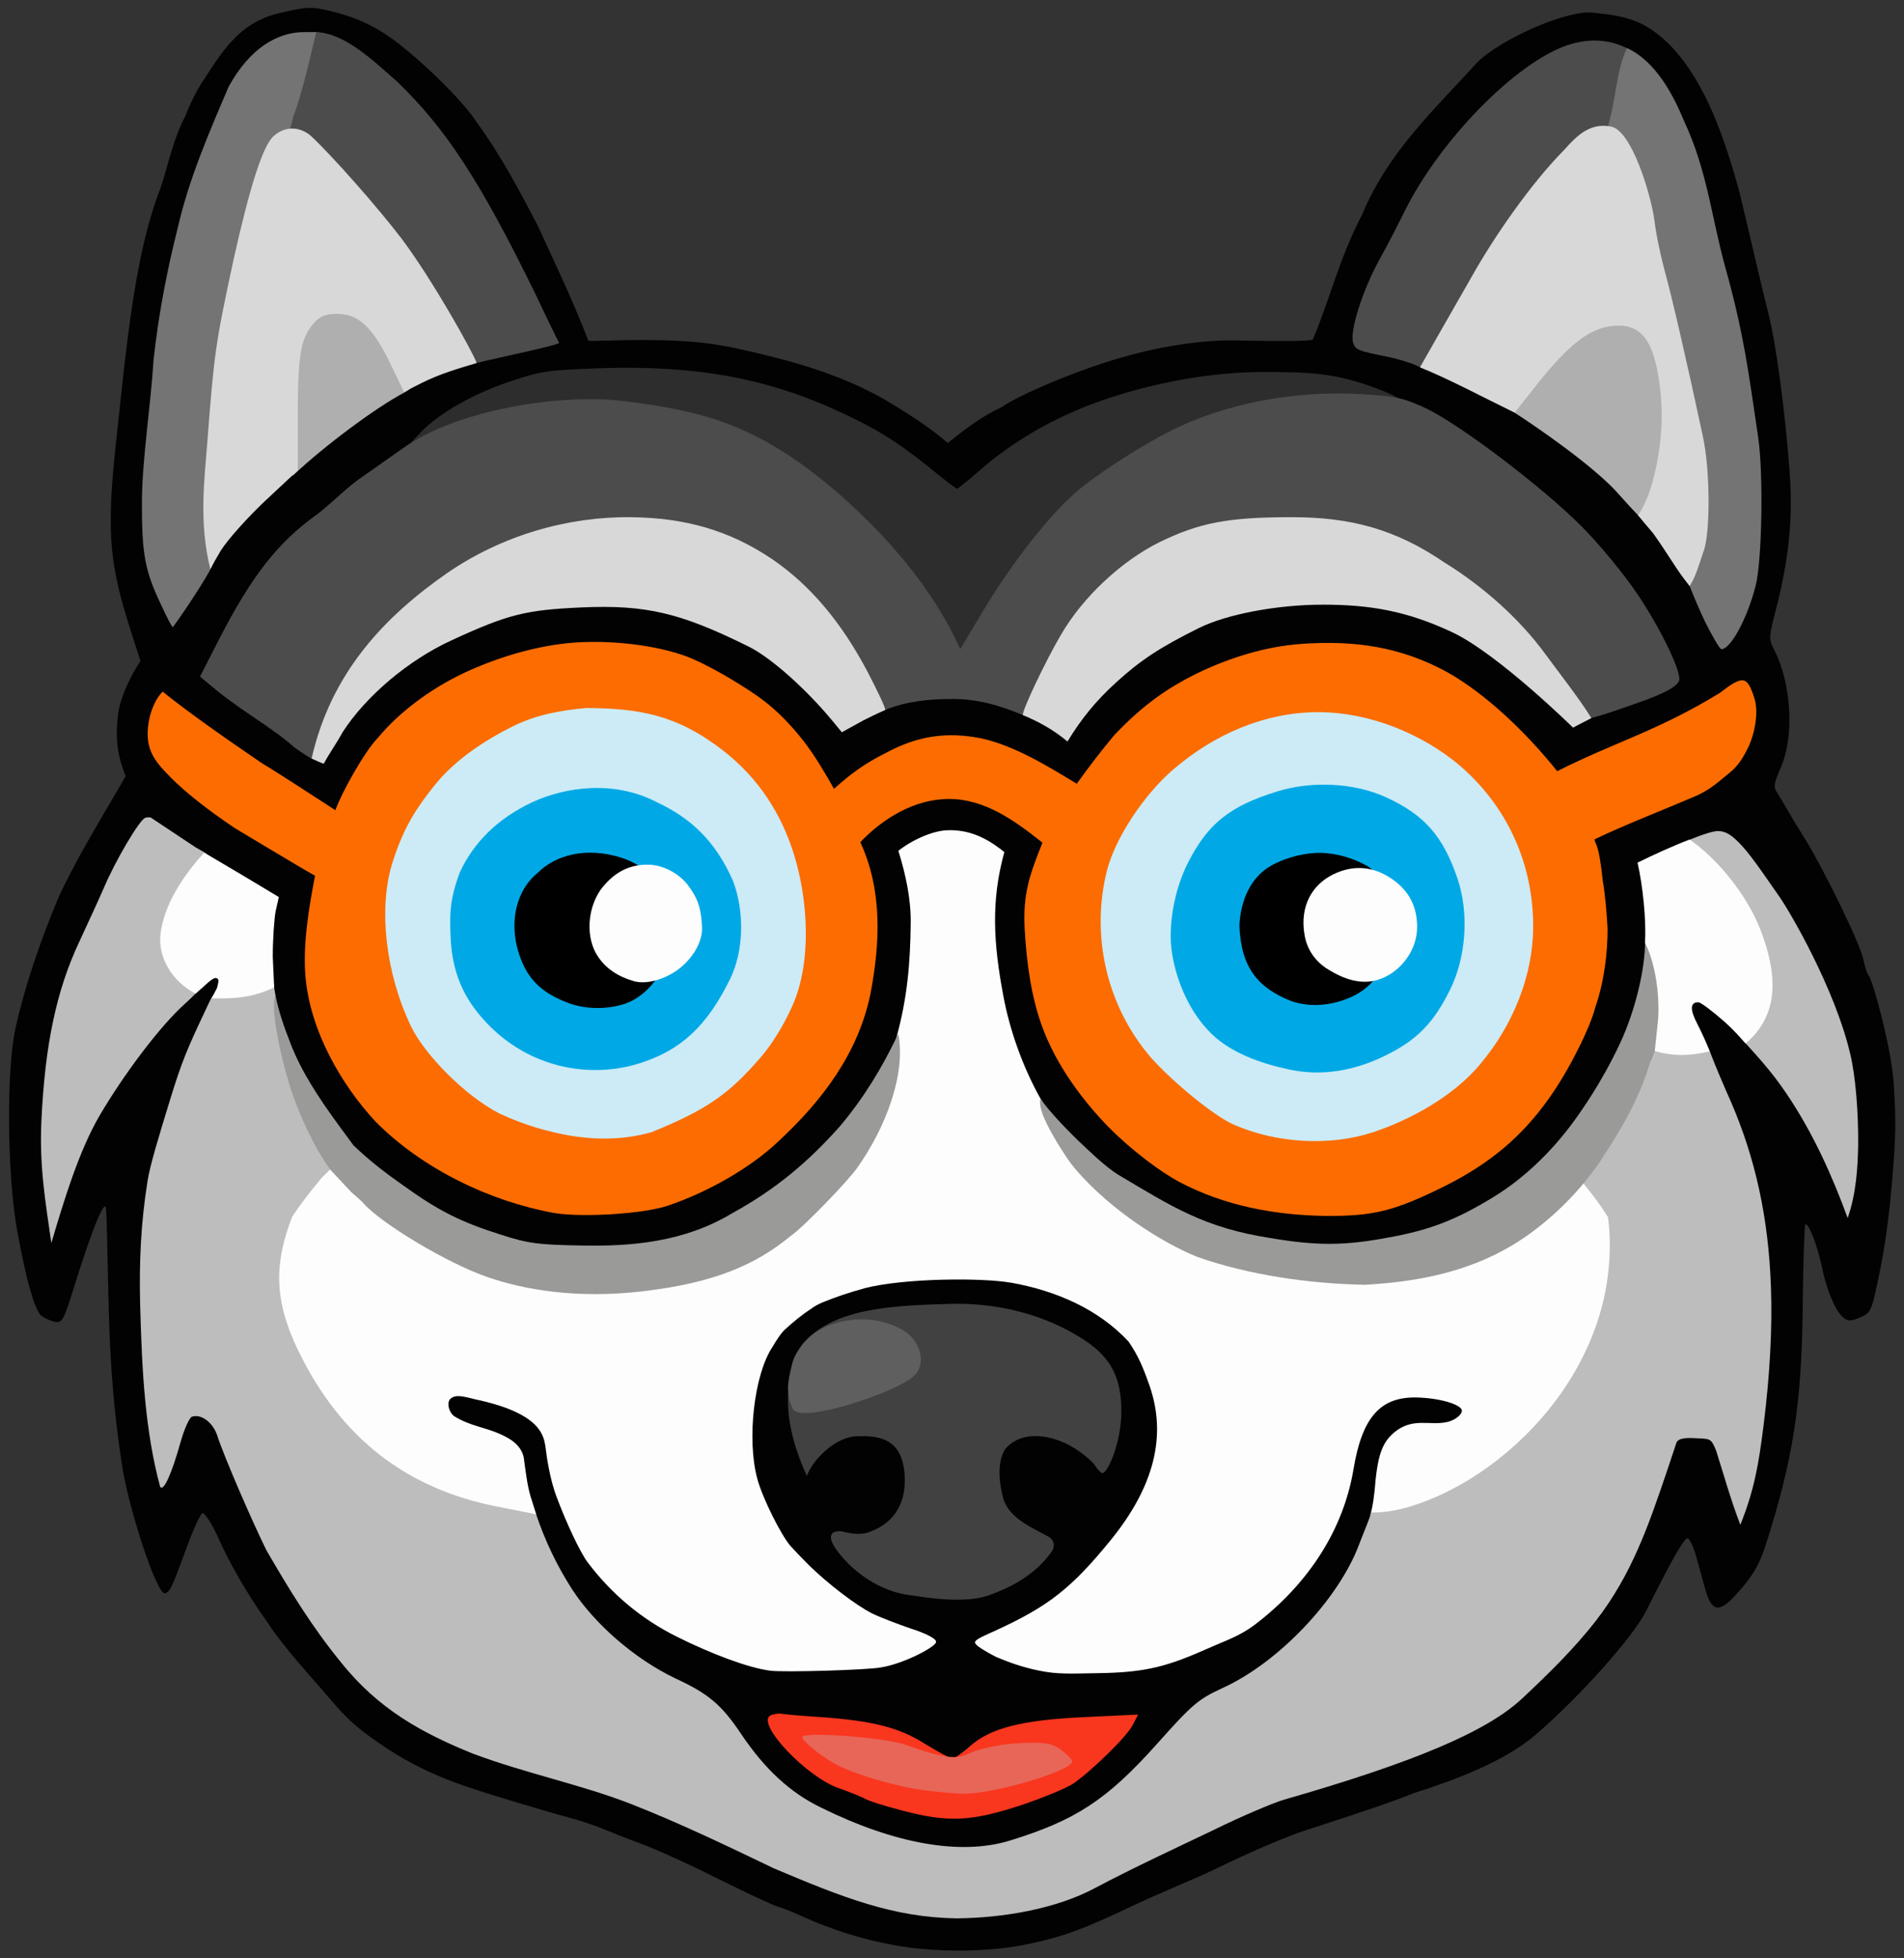 <?xml version="1.0" encoding="UTF-8" standalone="no"?>
<svg width="160.2" height="164.7" viewBox="0 0 5340 5490" version="1.1" xmlns="http://www.w3.org/2000/svg">
   <rect x="0" y="0" width="5340" height="5490" fill="#333333" stroke="none"/>
   <path style="fill:#020202" id="blackOutline" d="M 4465.71,35.338 C 4395.06,28.298 4213,107.004 4144,174.004 4021.89,308.386 3893.61,425.93 3821,600 c -65.92,126.198 -88.05,230.779 -139.01,351.992 -5,5 -99.01,4.919 -212.99,2.453 -113.21,-2.449 -238.55,22.872 -325.99,48.565 -119,34 -281,101.98 -335,138.98 -58.32,27.46 -100.15,60.7 -150,100 -54.61,-47.86 -121.89,-88.69 -175.9,-121.3 -115.68,-65.87 -237.48,-102.29 -362.11,-131.686 -75,-17 -135.05,-33.299 -279.05,-35.299 C 1739.95,951.705 1654,958 1650,955 1602.37,831.137 1545.08,713.895 1508.02,632.515 1451.96,524.771 1401.86,431.276 1335,340 1307,296 1225,211 1146,145 1078,88 1022.96,55.18 931.956,32.18 c -58,-15 -75.96,-12.176 -135.96,1.824 C 671.34,57.937 623.383,144.525 564.004,235 553.004,252 532,292 520,325 484.401,392.936 472.84,459.351 450.996,525 400.996,654 371,811 340,1105 c -14.912,145.01 -38.316,305.97 -25.993,433.13 10.317,111.44 46.833,210.91 79.997,314.88 -28.011,42.45 -52.709,95.61 -61.405,138.88 -9.028,65.8 -7.711,117.6 20.011,183.87 -65.603,114.82 -133.909,222.1 -189.144,341.58 C 114.348,2636 72.044,2755.96 44.004,2880 c -27,119 -24,421 5,575 24,131 47,212.99 65,231.99 6,6 21.996,14.01 35.996,18.01 25,6 27.004,3.01 64.004,-116.99 45,-141 73.992,-213 81.992,-205 4,3 4.745,133.03 9.004,288.98 4.754,174.08 16.003,293.37 35.996,428.01 18,127 100.012,374.99 122.012,366.99 14,-4 19,-14.99 60,-126.99 19,-52 39,-96.01 45,-98.01 5,-1 25.281,27.4 41.992,65 37.525,84.43 90.092,171.58 136.992,237.01 56.758,85.65 120.681,150.65 187.012,229.01 45.446,53.69 84.376,85.24 155.996,131.99 121.68,79.43 236.44,110.79 365,150 50,15 115,33.99 145,41.99 30,8 71,22 90,30 19,8 69,28.01 110,43.01 41,15 138,59.01 215,98.01 77,38 151,72.99 165,76.99 14,4 48,17 75,30 80,36 164,62.01 250,78.01 120,22 273,20.99 385,-4.01 94,-20 150,-41 285,-105 89.5,-42.47 172.79,-74.29 240,-107.01 83,-41 193,-88 245,-105 146,-47 250.01,-81.98 303.01,-103.98 119.93,-38.26 253.66,-88.52 340.99,-162.01 123,-105 275,-274.99 312,-347.99 81,-161 109,-208 118,-205 5,2 15.99,24 22.99,50 7,26 19.02,67.98 26.02,93.98 17,60 37,65 80,20 48,-51 69.99,-85.99 87.99,-141.99 78,-243 102,-396.01 105,-673.01 1,-123 5.01,-225.98 7.01,-228.98 8,-8 33.99,58 46.99,120 9.4,50.23 35.44,121.11 58.01,138.98 14,13 21.99,13.01 47.99,2.01 29,-12 33.01,-19.99 47.01,-85.99 19,-86 35.08,-176.02 47.99,-351.02 7.54,-102.21 4.46,-147.08 0,-220 -5.88,-96.1 -57,-283.99 -70,-301.99 -5,-5 -11,-26 -15,-45 -8,-43 -115,-262 -171,-350 -24.12,-37.14 -46.63,-78.67 -69,-115 -13,-18 -12,-26 9,-75 38,-86 29,-235.01 -19,-328.01 -16,-30 -15,-35.98 5,-113.98 37,-143 48,-260.01 38,-388.01 -13,-174 -38,-356 -59,-440 -19,-75 -38,-158 -81,-340 C 4837.96,391.075 4784.82,232.673 4686.99,130 4615.82,57.366 4562.88,45.019 4465.71,35.338 Z" />
   <g id="nose">
      <path style="fill:#414141" id="noseMainPartShadow" d="m 2250,3769.99 c -67.21,118.12 -40.99,251.49 13.08,368.03 13.03,-40.45 75.89,-108.16 137.89,-111.16 73.44,-3.55 129.01,12.15 136.01,106.15 6,79 -27.96,136 -95.96,161 -24.26,10.68 -51.99,6.3 -78,0 -10.71,-2.03 -16.18,-1.09 -25,2.02 -16,10 -7.03,35 28.97,75 47,52 109.99,87.96 169.99,98.96 27,4 87.03,14.09 135.03,14.88 73,1.21 96.98,-8.86 144.98,-29.86 69.31,-31.58 107.98,-70.26 132.92,-105.25 11.72,-18.26 3.9,-34.13 -9.94,-41.78 -48.22,-26.66 -107.15,-50.37 -125.65,-104.43 -12.48,-47.05 -18.39,-103.38 4.69,-140.56 18.97,-22.83 44.3,-33.57 71.35,-36.13 42.72,-4.04 89.72,12.26 122.66,33.14 25,16 51.99,38 58.99,50 7,11 15.98,19.98 19.98,19.98 15,0 52.02,-85.52 52.93,-168.52 1.09,-99 -29.37,-155.52 -103.9,-204.52 -110.53,-72.66 -246.17,-105.32 -378.38,-101.35 -159.35,4.78 -328.14,11.03 -412.64,114.4 z" />
      <path style="fill:#5e5f5e" id="noseHighlight" d="m 2222.08,3822.23 c 5.14,-21.42 21.16,-45.77 37.93,-63.88 53.85,-58.14 182.68,-85.69 277.68,-25.69 42,27 64.1,91.93 23.31,127.34 -50.64,43.96 -315.14,133.72 -337.24,89.98 -23.12,-45.75 -12.18,-83.98 -1.68,-127.75 z" />
   </g>
   <g id="rightEar">
      <path style="fill:#4c4c4c" id="rightEarOuter2" d="m 3982.93,1029.83 c -16,-9 -54.93,-21.83 -87.93,-28.83 -89,-18 -93,-20 -100,-40 -10,-31 25,-143 71,-228 25,-45 58,-109 74,-142 92,-184 277.16,-379.568 419,-449 64.13,-31.391 135.71,-40.742 203.81,-7.04 l -25.7,224.235 z" />
      <path style="fill:#737473" id="rightEarOuter1" d="m 4780,1739 c -14.67,-31.3 -29.14,-65.76 -41.45,-96.62 L 4691.42,979.718 4508.58,357.921 c 23.59,-75.308 23.22,-156.71 54.38,-223.214 82.38,37.788 131.15,134.719 159.92,203.873 66.38,141.861 77.74,274.648 116.12,411.42 51.92,186.586 64.67,290.66 92,476 15,102 11,344 -7,416 -23,91 -70,178 -96,178 -5,0 -26,-37 -48,-81 z" />
      <path style="fill:#afafaf" id="rightEarShadow" d="m 4543,1389 c -65.94,-77.37 -233.67,-192.5 -295.31,-232.05 6.8,-51.06 81.89,-173.248 130.31,-216.95 50,-44 93,-60 167,-60 92,0 125,36 157,169 31,132 20,269 -28,333 -13,18 -30,45 -36,61 -7,15 -15,27 -18,26 -3,0 -38,-36 -77,-80 z" />
      <path style="fill:#d9d8d8" id="rightEarInner" d="m 4702,1593 c -31.38,-48.35 -51.91,-78.98 -65.94,-98.27 -14.31,-17.11 -32.33,-37.7 -41.78,-49.73 29.77,-45.61 42.92,-97.31 52.71,-146.64 12.05,-60.77 17.81,-131.86 9.4,-205.36 C 4639.92,948.985 4601,902 4514,915 c -59,9 -114,52 -198,156 l -68,86 c -89.91,-43.82 -186.22,-95.39 -265.55,-127.1 L 4033,941 c 27,-47 70,-122 95,-166 62.95,-112.348 166.72,-261.708 258.9,-354.699 38.34,-43.447 74.04,-76.193 131.13,-65.549 57.53,10.726 110.8,185.372 121.97,262.248 4,38 18,102 29,143 19,67 67,276 107,464 21,96 21,276 1,324 -11.43,32.92 -20.5,68.07 -38.41,95.27 C 4736.86,1640.2 4719,1619 4702,1593 Z" />
   </g>
   <g id="leftEar">
      <path style="fill:#4c4c4c" id="leftEarOuter4" d="m 887.37,89.844 c -40.623,4.866 -40.36,-3.833 -68.36,129.166 -7,31 -18.041,64.977 -26.041,75.977 -19,28 -16.94,85.026 3.06,85.026 17,0 158.989,142.008 230.991,233.008 24.83,31.24 42.52,45.599 56.83,51.432 l 1.18,22.526 41.99,54.037 c 73.8,57.269 179.12,238.827 210.85,276.414 51.48,-13.09 233.1,-50.427 230.1,-56.427 -2,-3 -31.95,-64.003 -65.95,-136.003 C 1348.02,510 1252,361.971 1114,228.971 1046.85,170.076 968.75,93.986 887.365,89.844 Z" />
      <path style="fill:#737473" id="leftEarOuter2" d="m 852.995,89.974 c -75,0 -152.845,45.385 -211.845,153.385 -54.823,128.078 -111.355,258.633 -142.127,393.62 -31.218,122.513 -54.833,248.345 -68.192,370.491 -8.628,135.56 -32.566,281.77 -32.849,402.56 0,143 7.995,188.98 52.995,283.98 17,37 32.049,66 34.049,64 35,-47 98.966,-146.02 106.966,-166.02 6,-15 9.985,-61.02 8.985,-102.02 -2,-85 24.997,-440.96 38.997,-509.957 5,-25 9.026,-62.031 10.026,-82.031 0,-11.723 -1.743,-15.225 -2.93,-20.834 11.172,-26.395 21.03,-41.281 37.956,-119.14 C 719.397,605.541 802.164,421.843 822.982,325 c 6,-11 23.021,-68.018 38.021,-127.018 L 886.979,89.974 Z" />
      <path style="fill:#afafaf" id="leftEarShadow" d="m 805,1243 c -9,-114 -1,-264 16,-313 23,-67 44,-80 125,-80 64,0 76,3 104,26 30,26 110,169 110,197 0,8 -11,20 -25,27 -81.05,42.44 -226.84,151.45 -312,232 -8,7 -13,-18 -18,-89 z" />
      <path style="fill:#d9d8d8" id="leftEarInner" d="m 581,1245 c 20,-259 23,-280 74,-517 45,-202 81,-315 110,-344 31,-31 76,-31 108,-2 58,54 188,201 254,288 87,116 197.75,315.131 210.1,347.79 -52.06,15.49 -102.19,30.06 -153.1,55.21 l -51,26 -39,-81 c -49,-101 -89,-138 -148,-138 -31,0 -48,6 -63,23 -39,43 -47,84 -48,254 v 162 l -89,83 c -49,46 -107,110 -127,142 -14.815,25.31 -19.947,34.05 -28.994,51.85 C 557.378,1466.25 573.494,1344.62 581,1245 Z" />
   </g>
   <g id="mouth">
      <path style="fill:#f9361e" id="tongueOuter" d="m 2530,5076 c -47,-12 -95,-27 -106,-34 -12,-6 -44,-19 -70,-28 -90,-30 -233,-180 -194,-204 7,-4 23,-7 34,-5 12,2 59,6 106,9 145,10 222,29 294,75 36,22 71,41 77,41 6,0 28,-15 49,-34 57,-51 146,-74 324,-82 l 148,-7 -15,29 c -16,32 -111,125 -166,164 -19,13 -87,41 -150,62 -138,45 -203,48 -331,14 z m 283,-100 c 53,-14 104,-29 114,-35 30,-17 -33,-36 -73,-22 -17,6 -40,11 -53,11 -12,0 -36,7 -53,16 -25,13 -43,14 -107,6 -42,-6 -101,-20 -131,-31 -31,-11 -79,-20 -110,-20 h -55 l 35,18 c 68,36 207,71 321,80 9,0 60,-10 112,-23 z" />
      <path style="fill:#e76658" id="tongueInner" d="m 2591,5019 c -74,-9 -189,-43 -242,-70 -41,-21 -99,-67 -99,-79 0,-16 233,1 290,22 99,35 140,41 169,28 40,-20 109,-33 178,-34 48,-1 68,4 89,20 15,11 29,25 31,31 9,25 -221,94 -307,92 -25,-1 -74,-5 -109,-10 z" />
   </g>
   <g id="rightEye">
      <path style="fill:#ccebf6" id="rightEyeInner" d="m 3407.82,1982.74 c -204.94,122.8 -346.82,342.94 -384.09,541.38 -38.23,170.96 16.61,333.77 111.98,471.65 169.49,162.89 289.92,277.61 561.28,249.69 217.07,-6.11 417.81,-66.44 531.04,-233.74 116,-174 164.49,-505.2 81.49,-674.2 -57,-116 -314.48,-317.54 -443.48,-357.54 -150.63,-32 -311.96,-56.12 -458.22,2.76 z" />
      <path style="fill:#00a9e6" id="rightIris" d="m 3734.75,2200.36 c 52.91,2.4 105.68,13.62 151.57,34.51 109.33,49.77 160.94,110.04 200.97,227.02 34,99.34 24.02,222.97 -19.98,311.97 -46.75,95.05 -93.67,141.78 -179.69,184.51 -86.48,42.96 -178.91,60.46 -273.57,39.84 -81.07,-17.66 -161.8,-46.69 -216.73,-100.32 -58.07,-56.7 -96.45,-140.76 -110.03,-224.03 -12.54,-76.89 6.09,-178.93 44.01,-253.97 56.08,-110.96 117.98,-160.04 250.98,-201.04 46.5,-14.5 99.57,-20.89 152.47,-18.49 z" />
      <path style="fill:#000000" id="rightPupil" d="m 3781,2799 c 78.99,-31.86 116.85,-99.26 117.98,-200.53 1.05,-95.6 -28.32,-154.92 -73.98,-175.47 -43.85,-23.38 -96.43,-34.51 -139.01,-31.41 -41.97,3.05 -85.6,15.55 -120.99,35.41 -55.79,31.3 -85.43,94.85 -89,168 4.42,118.37 52.5,174.92 145.7,211.83 57.17,19.12 113.21,10.76 159.3,-7.83 z" />
      <path style="fill:#fefdfd" id="rightEyeReflection" d="m 3725.8,2718.53 c -35.32,-21.47 -59.39,-54.3 -66.78,-95.79 -15.03,-84.46 23.15,-142.31 77.8,-170.11 55.8,-28.39 112.51,-25.12 165.18,10.37 39.34,26.51 72.9,67.58 72.49,136.09 -0.47,81 -68.56,148.91 -138.43,153.1 -36.53,2.2 -71.25,-9.95 -110.26,-33.66 z" />
   </g>
   <g id="leftEye">
      <path style="fill:#ccebf6" id="leftEyeInner" d="m 1763.55,1946.31 c -221.91,-18.66 -600.23,109.8 -674.78,275 -85.72,207.78 -119.344,456.69 -19.16,648.68 103.99,181.03 200.02,311.91 406.54,366.29 243.85,53.27 481.6,-3.56 651.36,-171.45 147.69,-165.49 202.54,-390.79 202.47,-590.08 -15.92,-157.88 -52.41,-314.1 -186.06,-402.49 -119.72,-52.36 -263.99,-128.1 -380.37,-125.95 z" />
      <path style="fill:#00a9e6" id="leftIris" d="m 1658.56,2209.5 c 60.89,-2.26 124.11,8.81 182.68,39.13 94.71,44.35 164.94,107.46 215.37,223.04 32,87 28.99,193.97 -8.01,270.97 -65,134 -139.34,201.63 -252.34,237.63 -147,47 -315.64,10.37 -431.64,-112.63 -68.83,-72.19 -93.8,-144.39 -100.2,-226.63 -3.64,-74.33 -4.6,-115.33 25.2,-195.38 39.57,-85.11 106.42,-150.14 200.19,-195.12 49.3,-23.13 107.86,-38.75 168.75,-41.01 z" />
      <path style="fill:#000000" id="leftPupil" d="m 1774,2805 c 59.96,-31.82 105.58,-103.96 107.94,-183.85 3.02,-102.55 -44.26,-188.07 -143.47,-217.8 -93,-28 -178.48,-8.36 -231.47,44.65 -69.05,57.01 -85,167 -35,266 28.25,53.12 71.21,78.26 119.31,97.08 61.27,23.97 138.65,17.29 182.69,-6.08 z" />
      <path style="fill:#fefdfd" id="leftEyeReflection" d="m 1776.31,2750.39 c -37,-11 -81.47,-32.55 -107.47,-82.55 -24,-48 -20.98,-118.71 14.6,-171.86 35.18,-47.44 77.82,-72.42 134.01,-71.75 39,0 87.27,22.67 114.65,61.12 19.63,27.56 34.6,52.54 36.77,115.5 1.37,39.79 -25.83,88.03 -70.83,120.03 -36,25 -85.73,40.51 -121.73,29.51 z" />
   </g>
   <path style="fill:#fc6c01" id="glasses" d="m 1609.77,1801.69 c -99.72,7.31 -211.78,39.59 -308.08,84.9 -98.6,46.39 -185.37,113.76 -241.03,181.14 -38.39,38.78 -102.599,154.74 -120.1,203.75 C 893.633,2240.94 777.478,2165.28 735.026,2139.97 637.598,2073.74 528.307,1997.31 455.99,1939 c -19.114,20 -28.864,45.43 -35.524,68.67 -21.432,91.27 14.486,126.9 57.506,171.17 39.923,40.73 102.35,90.33 181.012,143.17 47.021,27.77 179.334,108.09 224.61,133.26 -18.68,95.71 -34.35,196.98 -26.888,282.69 13.482,154.84 102.493,305.09 196.094,406.18 133.35,134.66 323.88,224.66 502.15,256.84 82,13 252.01,2.03 319.01,-20.97 115,-39 232.96,-107.99 306.96,-177.99 129.35,-119.49 226.07,-251.87 260.03,-413.93 28.18,-145.64 33.88,-292.89 -28.15,-426.99 63.45,-66.33 152.34,-121.56 250.16,-121.06 100.21,0.51 183.58,61.22 260.74,122.53 -35.18,88.02 -55.67,142.55 -49.74,244.4 5.31,90.96 17.23,182.73 47.72,268.03 40.01,111.9 116.65,212.63 188.22,285.74 65.24,65.73 146.84,126.44 199.67,154.1 128.05,67.06 267.63,91.73 405.34,94.14 137,1 194.05,-12.96 334.05,-81.96 171,-85 284.5,-195.52 384.5,-400.52 10,-20 32.56,-69.7 40.56,-101.7 25.03,-72.11 35.02,-153.38 34.57,-222.39 -2.34,-44.1 -6.98,-96.8 -13.41,-132.94 -11,-104 -19.33,-98.29 -23.37,-116.08 79.93,-38.71 197.22,-84.34 279.1,-119.41 46.66,-19.07 73.99,-47.01 99.68,-67.18 25.61,-20.11 40.31,-46.54 52.4,-71.29 17.31,-35.44 30.93,-97.52 16.93,-139.52 -20,-62 -32,-62.96 -97,-12.96 -173.88,106.35 -292.48,136.81 -455.51,219.07 -84.78,-105.94 -198.13,-215.54 -307.84,-277.27 -130.93,-71.61 -258.6,-89.72 -406.58,-79.82 -106.59,7.13 -209.88,41.08 -297.98,83.99 -94.76,46.92 -159.28,98.43 -229.03,171.03 -36.25,43.45 -70.13,87.17 -106.06,137.3 -79.74,-48.52 -174.65,-106.93 -267.9,-127.28 -96.96,-19.25 -179.12,-6.81 -266.6,40.43 -60.29,30 -99.38,58.79 -146.33,101.22 -26.26,-47.11 -55.47,-95.54 -85.93,-134.84 -33.71,-43.27 -72.86,-83.78 -113.64,-114.36 -43.88,-32.9 -129.7,-85.57 -195.64,-114.71 -76.48,-33.81 -212.89,-54.99 -334.11,-46.1 z m 34.24,183.34 c 149,1 254.79,18.5 384.96,119.98 100.31,78.2 162.5,178.22 197.01,288.02 40.26,128.1 51.79,303.54 -4.01,427.8 -23.57,52.48 -55.42,105.56 -89.94,145.19 -87.64,100.6 -146.97,144 -303.97,208 -82.59,23.8 -161.85,20.88 -228.45,10.09 -61.43,-11.18 -125.2,-27.95 -198.63,-62.1 -100.58,-51.73 -211.73,-168.64 -247.99,-244.02 -71.89,-149.42 -91.32,-329.09 -54.08,-453.59 33.37,-109.89 74.36,-164.58 117.11,-219.19 58.8,-75.11 146.27,-131.03 220.96,-168.23 66.26,-33 133.37,-45.16 207.03,-51.95 z m 2052.47,11.58 c 146.38,0 291.34,61.67 392.95,145.86 134.3,112.99 211.25,274.8 210.57,457.53 -0.81,134.63 -55.55,273.16 -149.04,384.15 -76.88,91.82 -198.28,156.22 -298.94,189.87 -118.47,39.61 -270.94,32.85 -394.01,-22 C 3406.08,3128.87 3292.02,3037 3227.02,2964 3098,2812.87 3061.08,2614.95 3104.16,2442.34 c 23.22,-93.02 105.22,-215.03 185.05,-283.82 120.68,-103.99 262.71,-161.46 407.27,-161.91 z" />
   <path style="fill:#2d2d2d" id="furTop2" d="m 2612,1783 c -65,-87 -139,-159 -341,-331 -176,-150 -268,-210 -391,-253 -133,-47 -220,-61 -310,-50 -102,13 -222,43 -305,76 -36,15 -76,25 -91,23 l -25,-3 33,-35 c 52,-53 147,-107 250,-141 85,-29 108,-32 264,-37 252,-7 445,27 638,113 122,55 181,92 274,167 39,32 73,58 76,58 3,0 30,-22 61,-49 107.74,-94.57 233.48,-160.95 359.05,-202.92 146.1,-48.82 301.18,-74.84 435.95,-75.08 133.97,-0.2 198,4 293,36 66,23 97,38 97,49 0,13 -15,14 -104,9 -175,-11 -362,26 -511,100 -86,43 -217,128 -269,174 -70,61 -183,205 -253,323 -63,108 -70,115 -99,116 -27,0 -38,-9 -82,-67 z" />
   <path style="fill:#4c4c4c" id="furTop1" d="m 3816.99,1105.01 c -185,-11 -379.96,26.02 -531.96,102.02 -90,45 -222.03,130.97 -274.03,178.97 -73,65 -171.03,191 -246.03,314 l -72,119.99 c -82.39,-184.29 -223.87,-334.56 -349.13,-443.31 -224,-191 -379,-224.6 -589.87,-251.68 -179.66,-23.08 -469.98,22.99 -622.98,130.99 -42,30 -100,70.04 -128,90.04 -41.092,30.86 -81.498,72.15 -114.969,96.94 -110,79 -182.042,171.04 -276.042,354.04 l -50.976,100 47.005,38.99 c 71.337,58.23 159.364,106.96 216.992,158.99 19.795,14.26 36.115,24.97 49.305,32.19 l 389.115,-469.93 689.57,-149.24 444.99,394.01 84.75,88.38 c 58.8,-24.39 125.49,-30.33 177.71,-30.47 76.32,-2.4 144.63,17.9 207.8,44.78 l 203.73,-267.05 678.88,-229.78 542.12,362.11 169.47,143.31 c 44.63,-11.65 92.88,-29.63 129.55,-42.27 78,-27 118.04,-49.06 118.04,-67.06 0,-33 -55.04,-145 -118.04,-239 -37,-55 -106.96,-139.97 -156.96,-189.97 -111,-111 -337.01,-281.97 -433.01,-328.97 -64,-30 -85.03,-35.02 -185.03,-41.02 z" />
   <path style="fill:#bdbdbd" id="furRightCorner" d="m 4817.97,2330.01 c -37,0 -187.96,69.98 -187.96,86.98 0,7 18.97,21.99 42.97,33.99 99,50 171,113.04 214,187.04 61,102 65,173.95 14,229.95 l -28.97,31.05 c 56.89,62.5 94.44,101.97 138.99,167.97 75.54,111.96 128.75,232.64 171.03,347.98 24.03,-69.52 28.07,-139.23 29.46,-205.89 0.58,-89.97 -6.91,-190.13 -22.49,-255.11 -42.94,-182.25 -168.8,-398.03 -199.48,-441.45 -29.17,-41.26 -71.8,-105.75 -102.54,-139.54 -29.52,-32.45 -47.01,-42.97 -69.01,-42.97 z" />
   <path style="fill:#bdbdbd" id="furLeftCorner" d="m 422.786,2292.06 c -6.015,-1.12 -11.32,-0.78 -15.82,0.97 -16,6 -82.95,118.94 -115.95,196.94 -13,30 -44.034,97.03 -68.034,149.03 -65,138 -96.966,289.99 -106.966,505.99 -5.577,124.53 10.873,221.64 27.994,340.04 36.515,-123.32 76.764,-255.12 133.062,-353.52 68.507,-117.4 171.726,-255.41 243.957,-319.53 27.015,-23.98 48.958,-48.99 48.958,-55.99 0,-7 -13.99,-22.96 -30.99,-34.96 -39,-29 -61.971,-83.05 -53.971,-123.05 4,-16 28.948,-57.97 54.948,-92.97 70,-92 70.049,-96.03 9.049,-129.03 z" />
   <path style="fill:#fefdfd" id="furCenter" d="m 2519.58,2385.51 c 20.69,65.97 35.45,136.1 34.65,201.7 -1.23,114.14 -9.8,210.43 -39,317.65 -27.16,120.37 -61.9,205.31 -126.94,283.03 -89.8,101.18 -195.51,205.54 -317.35,272.39 -134.66,81.09 -298.83,79.37 -436.46,76.62 -125,-2 -163.29,-13.7 -240.29,-38.7 -111,-35 -185.28,-68.55 -281.28,-137.55 -72.78,-49.97 -108.68,-65.52 -165.701,-111.12 -85.479,78.57 -153.002,176.32 -175.648,281.62 -23.801,90.34 -24.961,181.32 -9.149,266.97 22.054,119.47 77.124,228.58 149.829,311.14 90.359,85.27 212.279,124.75 322.379,142.11 101.35,9.23 202.08,29.23 269.4,-5.37 -3.19,-10.32 -7.4,-23.6 -12.03,-37.95 -12.4,-36.02 -16.45,-73.93 -21.64,-110.9 -2.69,-42.37 -36.66,-62.45 -66.17,-75.94 -44.67,-20.26 -85.05,-22.58 -130.97,-51.05 -16.27,-13.28 -20.65,-39.64 -9.21,-49.09 12.04,-9.95 26.03,-9.05 68.03,1.95 51.3,10.87 88.64,23.28 116.01,36.39 75.31,36.05 79.32,76.5 82.95,105.8 5.67,45.69 16.12,93.92 29.37,129.8 25.62,68.99 64.89,154.28 87.62,185.04 68,90 151.03,159.01 249.03,208.01 102,51 203.02,87.96 263.02,95.96 40,5 271.98,-1.98 308.98,-8.98 64.44,-9.26 162.84,-61.21 155.99,-72.98 0,-8 -28.99,-23 -69.99,-36 -38,-13 -88.02,-32.04 -110.02,-43.04 -47.38,-24.51 -122.14,-82.33 -174.09,-132.68 -19.28,-19.4 -38.07,-38.5 -54.95,-57.29 -24.22,-28 -76.93,-130.98 -91.93,-186.98 -30,-110 -9,-292.01 42,-369.01 13.56,-22.3 21.44,-35.18 33.13,-47.46 27,-24.42 46.68,-41.27 79.82,-63.09 l 0.13,-0.13 c 3.94,-3.18 14.57,-9.39 28.91,-15.43 36.2,-14.72 75.55,-28.03 114.71,-38.48 v -0.52 l 0.1,0.1 c 117.49,-29.88 337.3,-29.58 411.98,-15.82 v -0.26 c 129.68,23.13 246.82,75.56 330.46,165.36 27.12,39.84 40.51,71.44 58.79,123.77 48.79,140.07 12.95,282.94 -109.05,432.94 -110,135 -174,185.06 -322,253.06 -65,29 -66.98,30.96 -47.98,45.96 11,8 34,21.04 50,29.04 34.22,14.2 71.05,27.94 119.98,37.95 52.96,10.83 91.04,7.96 165.04,6.91 138,-1.95 197.02,-19.92 316.02,-72.92 38.32,-17.23 78.98,-30 121.94,-61.98 153,-116 250.06,-268.98 278.06,-436.98 24,-145 75.04,-203.04 176.04,-201.04 65,1 127.93,20.04 127.93,37.04 0,11.28 -19.16,26.76 -40.95,31.71 -49.46,11.23 -96.57,-14.22 -148.96,29.3 -35,30 -47.08,64.97 -55.08,164.97 -4.72,43.64 -9.02,54.53 -11.72,66.73 174.19,22.49 285.51,-1.15 389.44,-42.12 123.88,-48.83 220.61,-141.58 286.39,-222.79 80.3,-99.12 91.58,-217.88 95.42,-280.34 8.04,-130.89 -51.73,-294.27 -163.73,-445.27 C 4292.3,3395.95 4038.6,3528 3830,3531.9 c -178.44,-3.41 -368.58,-24.29 -527.99,-87.43 -151.42,-73.42 -294.21,-204.67 -384.21,-365.1 -49.67,-88.54 -85.49,-190.79 -103.22,-284.12 -28.62,-150.65 -35.67,-269.37 2.25,-406.31 -55.53,-45.02 -103.36,-62.6 -158.7,-61.33 -41.98,0.96 -101.32,27.78 -138.55,57.9 z" />
   <path style="fill:#bdbdbd" id="furBottom" d="m 749.023,2743.03 c -12.329,-2.58 -29.523,0.98 -49.023,11.98 -14,8 -34.19,22.07 -53.19,22.07 -24.749,0.75 -50.75,15.53 -54.037,21.29 -4.855,8.51 -10.045,19.89 -16.796,34.64 -51,107 -67.982,149 -97.982,247 -36.095,116.8 -57.491,189.52 -63.867,229.04 -19.932,123.53 -23.736,233.65 -21.159,345.96 2.597,90.71 5.626,182.82 14.556,274.03 7.92,80.89 20.481,161.07 41.498,238.93 9,16 32.008,-33.95 58.008,-126.95 10,-35 23.99,-66.01 30.99,-69.01 26,-9 60.005,16.01 72.005,55.01 17,53 94.979,234.01 136.979,319.01 65.098,112.79 130.233,218.07 208.519,313.55 105.186,132.27 227.826,199.21 371.196,257.18 146.49,54.85 307.09,87.65 444.21,141.44 137.01,53.87 266.71,116.29 399.06,179.82 195.08,82.55 335.27,137.61 512.3,140.3 133.01,-0.95 279.84,-27.31 385.68,-83.33 116.24,-61.53 229.95,-113.62 337.04,-164.98 77,-38 164.99,-74.98 194.99,-83.98 369,-106 570.33,-191.77 669.01,-284.05 71.36,-66.73 146.8,-140.31 208.19,-219.76 99.39,-128.65 146.4,-265.56 197.8,-417.22 l 25.26,-75.72 c 2.9,-15.06 19.3,-18.93 50.72,-17.25 45.04,2.41 47.04,-2.04 62.04,34.96 22.82,72.03 42.54,142.64 67.97,207.88 39.62,-98.42 51.44,-170.87 65.04,-277.86 17.79,-142.31 24.85,-270.27 20.77,-388.22 -6.7,-193.69 -43.42,-360.33 -111.79,-518.82 -21,-47 -45.03,-103.99 -54.03,-127.99 -16,-42 -17.01,-41.95 -61.01,-40.95 -25,1 -53.97,-1.01 -64.97,-5.01 -17,-6 -23.99,2.01 -44.99,55.01 -60.02,103 -100.53,188.26 -137.53,244.26 -19,28 -56.61,79.26 -63.23,88.26 19.18,23.76 52.78,63.47 80.78,109.47 49.55,411.71 -294.73,746.89 -582.04,817.97 -37.6,8.44 -68.33,10.39 -82.52,8.96 -3.29,16.46 -17.98,48.56 -34.47,92.08 -57.27,151.16 -224.01,328.98 -383.01,400.98 -67,31 -83.96,45.01 -181.96,155.01 -142,159 -230.02,215.98 -416.02,272.98 -137,41 -320.02,8.97 -527.02,-93.03 -87,-42 -158.02,-107.99 -224.02,-205.99 -55,-82 -90.98,-112.99 -183.98,-155.99 -116,-55 -229.24,-155.1 -291.02,-250.98 -42.9,-66.58 -76.8,-139 -100.18,-209.19 -13.62,-3.46 -39.34,-8.21 -113.82,-22.84 -245.22,-49.32 -432.567,-186.27 -553.914,-437.23 -69.374,-143.47 -65.934,-245.43 -17.046,-373.77 28.121,-42.59 51.97,-71.92 83.789,-110.61 16.211,-15.54 32.118,-31.38 47.906,-47.34 -48.366,-81.98 -100.157,-183.27 -141.937,-287.02 -20.55,-52.38 -31.126,-113.6 -36.307,-177.36 -0.05,0.1 -0.01,0.13 -0.07,0.19 -1.074,-7.25 -2.253,-14.55 -3.581,-22 0,-13.5 -7.462,-22.22 -19.792,-24.81 z" />
   <path style="fill:#9a9a99" id="glassesShadow2" d="m 4626.5,2617.51 c -6.92,-0.4 -11.71,3.88 -12.63,23.57 -0.46,74.97 -25.08,179.04 -61.07,263.35 -18,42 -64.23,137.23 -139.78,240.56 -63.65,87.06 -141.97,160.23 -221.09,208.98 -106.54,65.64 -181.14,94.45 -294.99,115.04 -126,24 -203.98,24.02 -333.98,2.02 -185.56,-28.88 -275.16,-87.49 -425.2,-176.63 -38.19,-22.69 -91.52,-75.85 -103.52,-86.85 -20,-18 -96.64,-94.74 -116.14,-128.32 -7.31,27.49 17.66,74.87 45.7,122.27 16.97,27.64 34.56,55.96 55.86,80.47 96.97,111.59 238.96,201.71 338.67,242.12 144.5,50.39 309.32,74.64 468.69,77.99 183.1,-9.72 338.4,-49.53 472.78,-150.06 77.29,-57.68 147.55,-132.44 195.19,-207.03 36.13,-56.57 101.42,-153.53 135.02,-273.96 16.12,-40.69 24.03,-40.58 34.51,-42.25 13,-64.98 26.86,-135.01 19.4,-223.77 -7,-84 -6.97,-85.94 -31.97,-82.94 -9.47,1 -18.54,-4.12 -25.45,-4.56 z" />
   <path style="fill:#9a9a99" id="glassesShadow1" d="M 772.461 2789.65 C 772.411 2789.75 772.446 2789.78 772.396 2789.84 L 772.396 2789.97 C 757.432 2820.34 784.149 2951.92 812.109 3042.38 C 836.73 3121.55 881.847 3217.81 923.568 3275 C 923.804 3274.97 923.728 3274.84 923.958 3274.8 C 923.369 3275.44 923.589 3275.13 922.982 3275.78 C 925.226 3277.78 982.864 3340.21 985.286 3342.32 C 996.224 3351.88 1008.43 3362.33 1016.99 3371.03 C 1064.99 3428.03 1255.02 3542.01 1366.02 3580.01 C 1469.02 3616.01 1616.41 3641.84 1801.3 3620.44 C 2002.77 3597.12 2118.54 3546.54 2217.32 3465.43 C 2258.32 3436.43 2378.99 3309.47 2402.67 3276.3 C 2486.18 3159.3 2541.11 3008.41 2519.27 2898.44 C 2473.21 2995.12 2423.07 3077.15 2356.38 3156.84 C 2266.58 3258.02 2175.29 3334.65 2053.45 3401.5 C 1918.79 3482.59 1770.64 3494.74 1633.01 3491.99 C 1508.01 3489.99 1479.99 3486 1402.99 3461 C 1291.99 3426 1229.01 3394 1133.01 3325 C 1080.73 3288.41 1038.44 3255.91 991.602 3211.46 L 952.995 3158.98 C 892.015 3075.75 845.96 3004.74 816.211 2929.17 C 795.661 2876.79 780.91 2833.83 772.461 2789.65 z " />
   <path style="fill:#d9d8d8" id="furRightBrow" d="m 2868.43,2004.74 c 0,-17 64.57,-152.74 107.57,-225.74 61,-105 169,-206 276,-259 111,-54 191,-70 369,-70 165.74,-0.28 292.27,32.97 430,127 109.11,67.11 210.95,158.46 281.75,255 42.65,58.15 96.32,126.11 130.49,181.35 -18.18,9.15 -51.49,26.72 -51.49,26.72 0,0 -207.13,-203.77 -335.75,-266.07 -130.98,-62.04 -236,-78.72 -366,-78.72 -128,0 -269.39,26.63 -348.28,65.86 -109.44,54.44 -162.96,89.89 -231,151.76 -57.16,51.99 -98.59,102.85 -136.8,166.15 -38.63,-32.41 -79.54,-55.25 -125.49,-74.31 z" />
   <path style="fill:#d9d8d8" id="furLeftBrow" d="M 873.942,2126.74 C 928.89,1883.38 1081.76,1726.8 1253.11,1607.35 1407.95,1500.49 1592.89,1448.08 1769,1450 c 152.74,1.67 276.49,36.9 395.71,117.03 107.45,73.09 195.45,177.61 269.29,317.97 25,48 49.11,98.29 49.11,105.29 -4.67,2.02 -28.85,12.93 -60.85,28.93 L 2361,2053 l -28,-34 c -74,-89 -172,-176 -233,-206 -191,-95 -289,-118 -469,-110 -156,7 -206,19 -364,92 -122.22,55.71 -241.67,157.73 -306.062,257.78 -18.133,33.43 -36.808,58.11 -52.881,88.41 -7.218,-1.91 -24.351,-10.08 -34.115,-14.45 z" />
   <path style="fill:#fefdfd" id="furRightWhite" d="m 4641.01,2947.08 8.44,-80.08 c 6.2,-58.88 -2.24,-157.32 -35.86,-224.05 4.01,-64.41 -6.62,-162.53 -20.94,-224.37 40.94,-20.31 102.72,-48.61 146.13,-64.81 77.42,53.29 161.48,155.41 199.61,255.57 44.82,117.71 55.33,233.81 -42.84,316.26 -4.88,-6.12 -25.55,-30.6 -58.55,-60.6 -34,-30 -67,-55 -74,-55 -23,0 -24,20 -2,62 12,23 28.9,60.68 33.9,75.68 -56.97,13.37 -100.62,13.8 -153.89,-0.6 z" />
   <path style="fill:#fefdfd" id="furLeftWhite" d="m 450,2620 c 11.132,-97.11 82.097,-185.08 122.549,-229.12 17.394,9.17 27.59,16.11 104.451,61.12 l 105,63 -9,40 c -4,22 -8,79 -8,127 l 3.872,86.2 c -60.394,29.38 -111.98,31.94 -176.18,30.78 6.112,-9.66 10.875,-19.32 15.869,-28.98 4,-16 7.074,-25.29 -1.469,-27.7 -5.292,-1.5 -12.766,3.22 -22.314,11.31 -13.174,12.21 -23.907,21.39 -36.257,32.18 C 481.149,2751.32 442.878,2682.13 450,2620 Z" />
</svg>